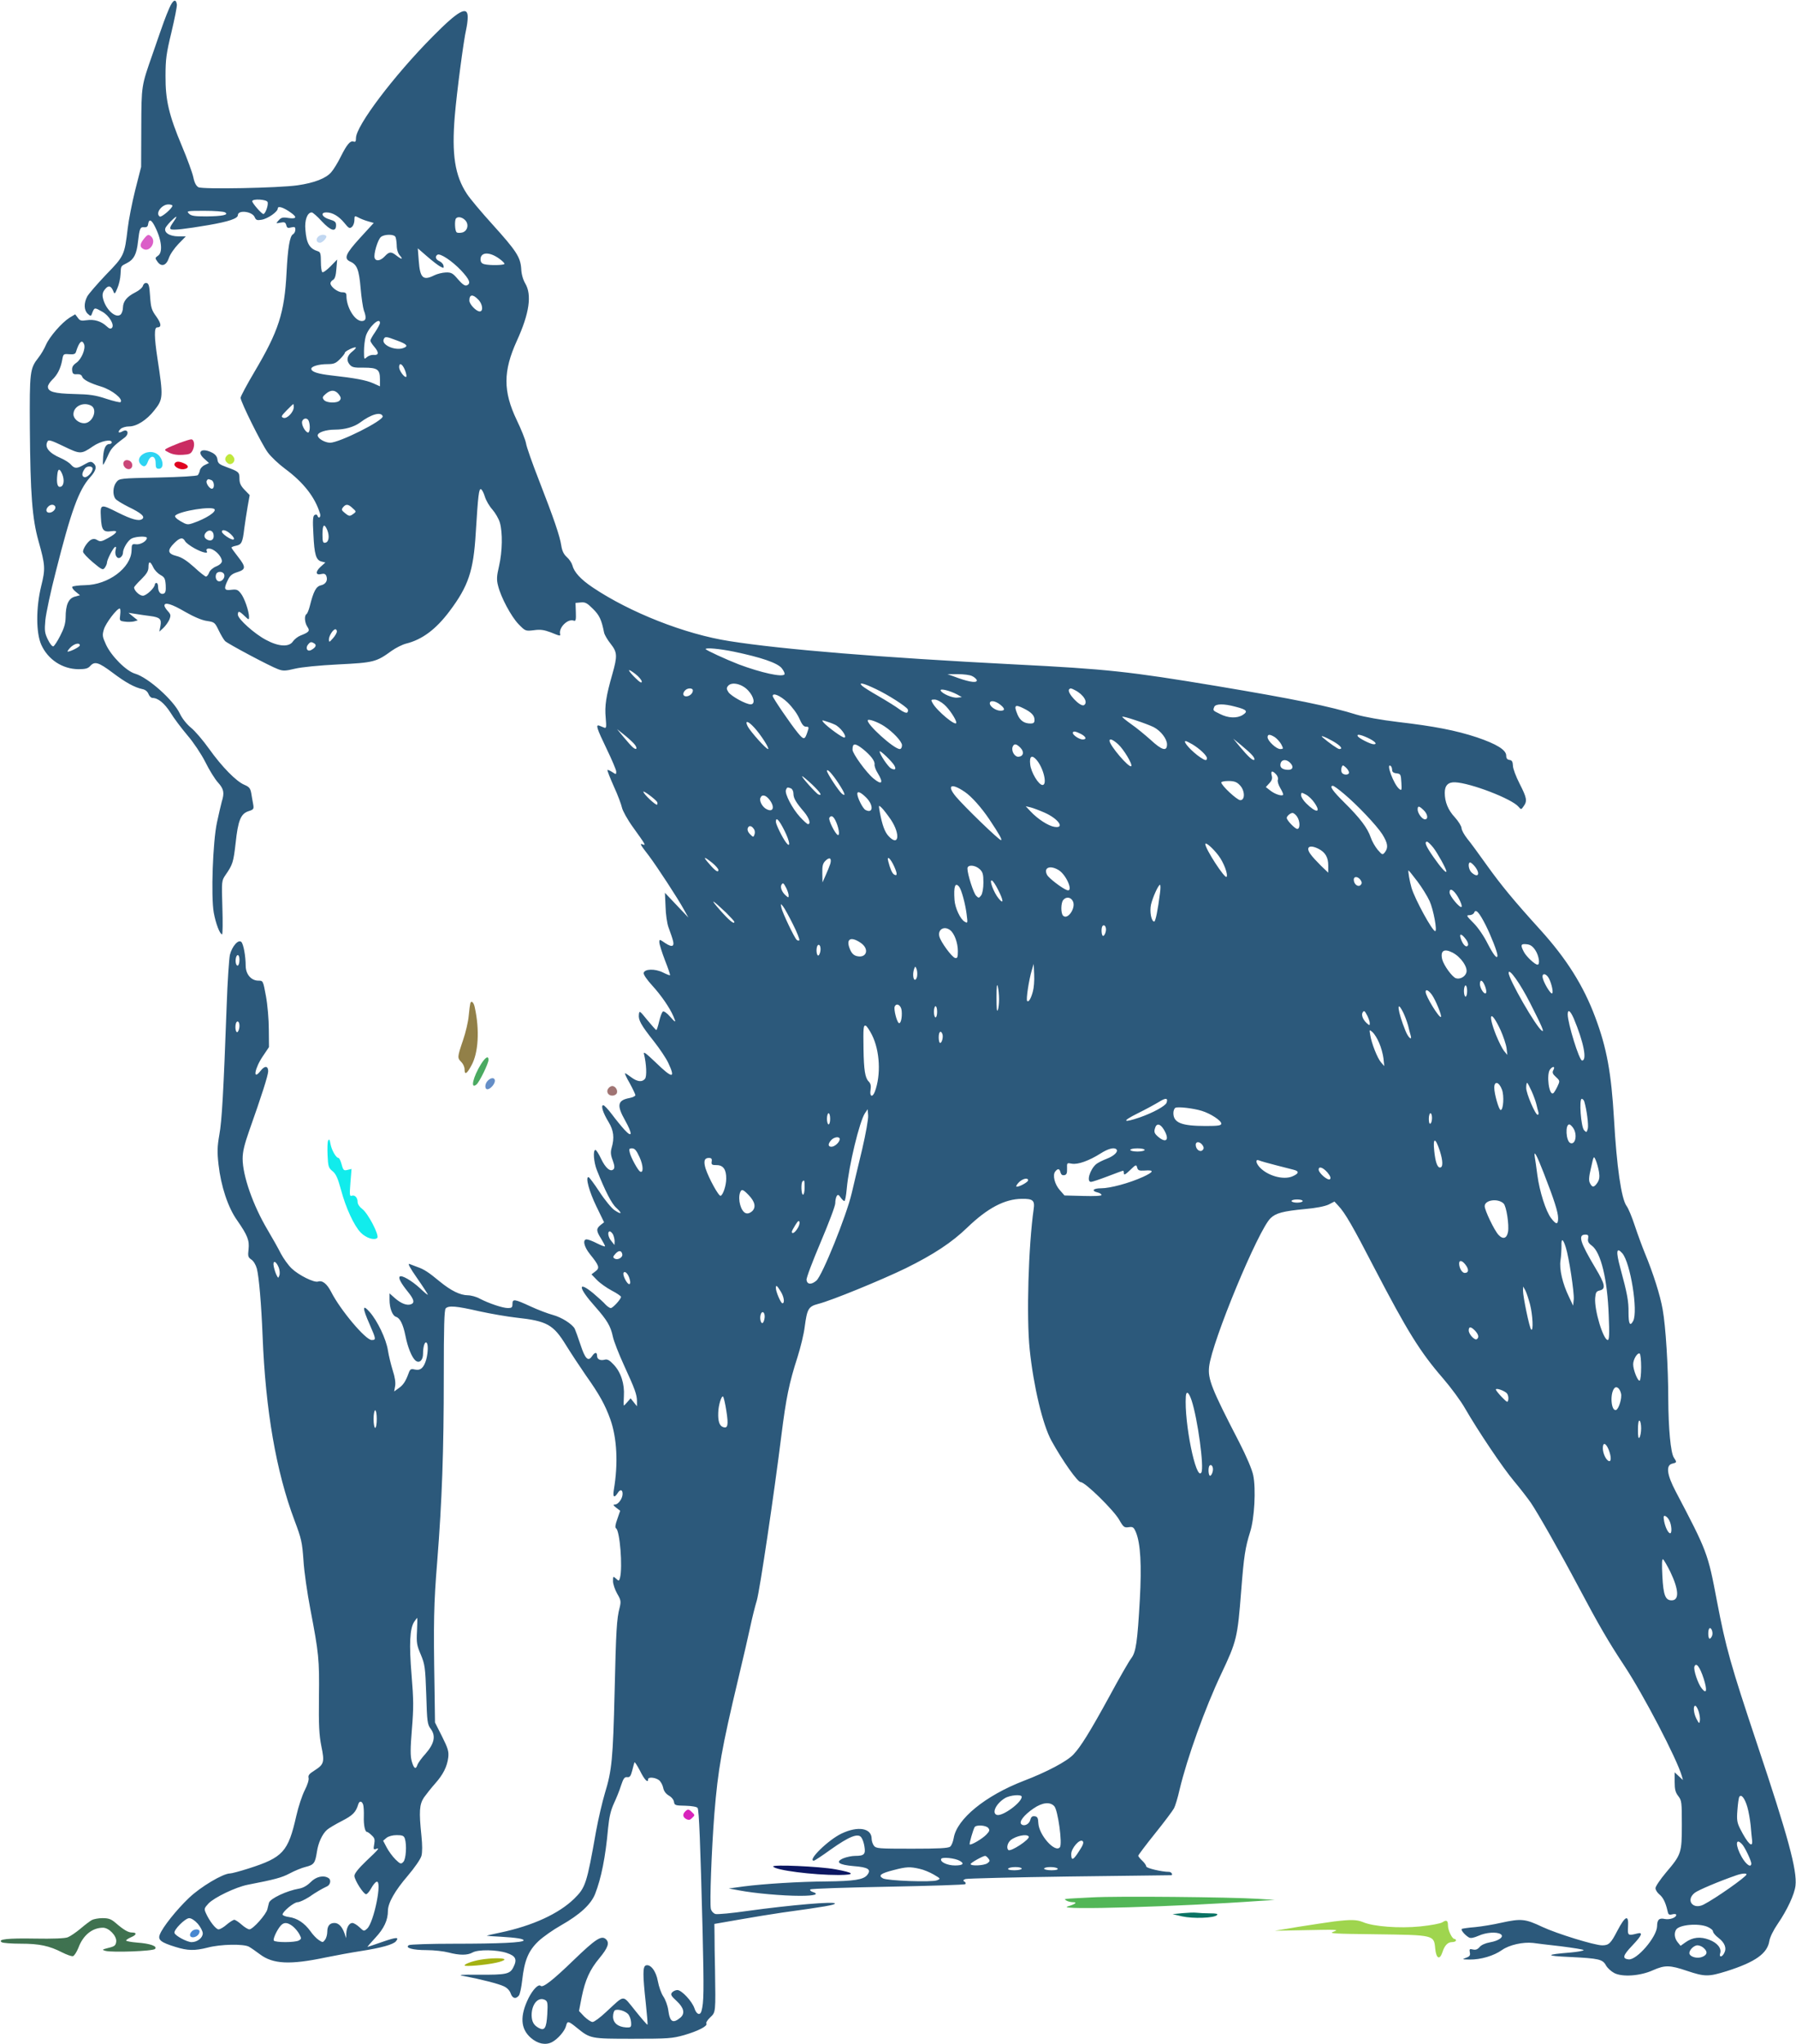 <?xml version="1.0" standalone="no"?>
<svg xmlns:xlink="http://www.w3.org/1999/xlink" id="svg" version="1.0" xmlns="http://www.w3.org/2000/svg" width="1125pt" height="1280pt" viewBox="0 0 1125 1280" preserveAspectRatio="xMidYMid meet">
<g transform="translate(0,1280) scale(0.1,-0.1)" fill="#000000" stroke="none">
<path d="M1060 12748 c-24 -56 -32 -77 -103 -283 -72 -206 -71 -197 -72 -465&#10;l-1 -245 -37 -145 c-20 -80 -41 -188 -47 -240 -20 -168 -22 -173 -136 -290&#10;-55 -58 -109 -120 -118 -137 -22 -43 -20 -86 4 -108 19 -17 20 -17 29 9 13 31&#10;13 32 62 4 43 -24 78 -83 60 -101 -8 -8 -17 -5 -33 10 -34 32 -78 45 -125 38&#10;-35 -5 -43 -3 -56 16 l-16 21 -35 -21 c-49 -31 -125 -118 -148 -170 -10 -24&#10;-31 -60 -47 -80 -54 -69 -56 -87 -54 -441 3 -415 15 -568 54 -707 43 -153 44&#10;-174 17 -283 -33 -135 -33 -293 1 -368 42 -92 132 -151 232 -152 43 0 60 4 74&#10;20 28 31 52 24 139 -41 82 -62 138 -93 189 -104 17 -3 31 -15 37 -30 5 -14 17&#10;-25 25 -25 35 0 75 -33 113 -92 21 -35 69 -98 106 -142 38 -44 86 -116 112&#10;-167 24 -49 60 -107 79 -128 37 -41 42 -64 24 -121 -5 -19 -19 -78 -30 -130&#10;-26 -121 -38 -462 -20 -564 12 -67 38 -136 52 -136 4 0 5 75 2 168 -5 167 -5&#10;167 20 204 45 65 49 79 63 199 15 142 32 184 81 200 32 10 34 14 29 43 -3 17&#10;-9 48 -12 69 -6 32 -13 40 -43 53 -51 21 -141 113 -221 225 -37 52 -88 112&#10;-113 132 -27 22 -56 58 -71 90 -40 84 -198 225 -280 249 -55 16 -149 110 -182&#10;182 -23 50 -24 59 -13 96 12 39 81 130 99 130 4 0 6 -17 3 -39 -5 -37 -4 -39&#10;28 -43 18 -3 44 -2 58 1 l24 7 -29 23 -29 24 45 -7 c25 -4 65 -10 90 -13 62&#10;-8 73 -19 65 -62 l-7 -36 25 23 c14 13 31 37 38 53 10 26 9 32 -10 53 -11 12&#10;-21 28 -21 34 0 24 45 11 130 -39 56 -32 106 -53 137 -57 46 -7 49 -9 73 -59&#10;14 -29 32 -59 40 -67 19 -18 284 -159 332 -176 31 -12 47 -11 105 3 41 10 153&#10;21 272 27 222 11 238 15 334 85 27 19 67 39 90 45 101 25 187 89 272 202 119&#10;158 151 253 165 491 15 241 20 279 33 274 6 -2 17 -23 24 -46 7 -24 28 -60 47&#10;-81 19 -22 40 -58 47 -82 18 -62 16 -181 -5 -272 -15 -64 -16 -86 -6 -124 18&#10;-73 82 -192 128 -240 43 -44 44 -44 96 -38 41 6 64 2 105 -13 61 -25 63 -25&#10;59 -8 -7 40 50 95 86 81 12 -5 15 4 13 53 l-2 58 33 3 c28 3 40 -4 76 -40 41&#10;-40 54 -69 70 -149 3 -14 21 -45 41 -70 42 -53 43 -76 11 -189 -40 -139 -49&#10;-200 -42 -274 5 -59 4 -67 -9 -62 -8 3 -22 9 -30 12 -26 10 -17 -16 45 -145&#10;33 -68 60 -132 60 -142 0 -19 -1 -19 -25 -3 -14 9 -28 15 -30 13 -2 -3 16 -49&#10;40 -103 25 -54 47 -114 51 -133 4 -19 34 -74 68 -121 82 -114 83 -117 62 -109&#10;-21 8 -17 1 40 -73 50 -67 180 -265 218 -335 l28 -50 -74 78 -73 77 4 -87 c1&#10;-49 10 -106 18 -128 33 -90 36 -106 27 -115 -6 -6 -23 -1 -47 15 -36 25 -37&#10;25 -37 5 0 -11 16 -62 35 -112 20 -50 34 -92 32 -94 -2 -2 -22 6 -44 17 -50&#10;25 -116 23 -121 -3 -2 -10 21 -43 53 -78 55 -60 110 -139 133 -193 19 -43 15&#10;-43 -21 -2 -19 22 -38 35 -44 32 -7 -4 -17 -32 -24 -62 -7 -30 -15 -55 -18&#10;-54 -3 0 -28 28 -56 62 -48 59 -50 61 -53 35 -4 -35 13 -66 94 -168 37 -47 77&#10;-107 90 -135 47 -100 27 -100 -79 3 -62 59 -78 71 -73 52 15 -60 19 -140 6&#10;-155 -18 -22 -49 -18 -86 10 -18 14 -35 25 -39 25 -3 0 10 -29 30 -63 19 -35&#10;35 -69 35 -74 0 -6 -17 -14 -37 -18 -75 -14 -81 -45 -28 -139 48 -86 47 -114&#10;-3 -60 -20 22 -56 66 -79 97 -24 32 -48 57 -54 57 -17 0 -2 -48 33 -105 32&#10;-53 38 -99 19 -163 -7 -25 -6 -44 7 -77 12 -33 13 -48 5 -56 -19 -19 -50 7&#10;-78 66 -14 30 -30 55 -35 55 -17 0 -11 -77 9 -127 52 -131 93 -211 122 -236&#10;39 -36 33 -44 -12 -14 -18 12 -61 64 -94 115 -33 50 -64 92 -69 92 -20 0 5&#10;-92 50 -184 l48 -99 -22 -17 c-28 -23 -28 -36 3 -85 13 -22 25 -43 25 -48 0&#10;-4 -22 4 -50 18 -27 14 -56 25 -65 25 -27 0 -17 -46 20 -92 59 -73 63 -87 35&#10;-108 l-25 -19 34 -35 c18 -19 60 -49 92 -66 33 -17 59 -35 59 -40 0 -14 -51&#10;-70 -64 -70 -7 0 -21 10 -32 21 -10 12 -45 44 -77 71 -102 84 -95 35 11 -83&#10;75 -85 97 -122 111 -188 6 -29 38 -110 70 -180 68 -148 81 -183 81 -225 l0&#10;-31 -20 25 -20 25 -19 -22 c-11 -13 -21 -23 -23 -23 -2 0 -2 27 0 59 5 75 -18&#10;149 -64 197 -25 27 -39 35 -55 31 -29 -8 -49 2 -49 24 0 25 -14 24 -32 -3 -24&#10;-35 -43 -16 -72 73 -15 46 -32 91 -36 100 -17 30 -82 71 -137 86 -30 8 -94 32&#10;-141 54 -100 46 -112 48 -112 14 0 -21 -5 -25 -28 -25 -33 0 -119 29 -177 59&#10;-21 12 -55 21 -75 21 -48 1 -104 28 -175 86 -70 58 -99 77 -140 91 -16 6 -39&#10;15 -50 19 -13 5 3 -25 48 -89 37 -53 67 -100 67 -103 0 -4 -22 14 -49 40 -52&#10;48 -116 85 -127 73 -10 -9 9 -43 51 -95 38 -47 44 -69 20 -78 -25 -10 -62 4&#10;-100 37 l-35 31 0 -39 c0 -54 18 -101 41 -108 25 -8 44 -46 59 -120 14 -71 40&#10;-135 63 -154 24 -19 47 2 47 43 0 43 10 77 21 70 12 -7 11 -60 -1 -106 -15&#10;-52 -36 -71 -71 -63 -25 6 -30 3 -39 -22 -19 -52 -34 -75 -63 -95 l-28 -20 6&#10;33 c4 22 -1 56 -15 99 -11 36 -25 92 -30 125 -11 71 -65 184 -114 240 -47 53&#10;-47 28 -1 -76 41 -94 42 -99 13 -99 -38 0 -197 189 -254 302 -26 50 -54 73&#10;-82 64 -25 -8 -121 40 -165 82 -21 20 -51 62 -67 92 -15 30 -53 98 -84 150&#10;-91 153 -156 339 -156 445 0 45 11 89 41 175 79 223 118 345 119 373 0 34 -22&#10;36 -48 2 -51 -65 -37 17 16 94 l37 55 -1 110 c0 61 -8 155 -18 209 -18 97 -18&#10;97 -47 97 -45 0 -79 39 -80 92 0 63 -14 137 -27 150 -19 19 -59 -28 -72 -81&#10;-5 -25 -15 -167 -20 -316 -20 -547 -30 -722 -46 -810 -13 -75 -14 -107 -5&#10;-187 15 -134 59 -268 116 -348 66 -95 78 -126 72 -182 -5 -43 -3 -50 17 -64&#10;14 -9 28 -32 35 -57 14 -56 28 -225 36 -422 18 -464 85 -850 200 -1155 43&#10;-114 48 -136 56 -250 4 -69 24 -206 43 -305 53 -277 57 -314 54 -550 -2 -178&#10;1 -237 15 -308 21 -101 17 -114 -44 -153 -32 -20 -40 -30 -36 -46 3 -12 -7&#10;-44 -24 -77 -16 -31 -40 -103 -53 -161 -51 -225 -83 -260 -299 -329 -53 -17&#10;-106 -31 -116 -31 -44 0 -185 -84 -257 -153 -77 -73 -166 -184 -183 -230 -13&#10;-33 7 -49 98 -77 77 -24 120 -25 203 -4 80 21 224 24 258 5 14 -8 44 -29 68&#10;-47 82 -62 189 -67 412 -20 63 13 162 31 220 40 129 20 203 41 220 61 23 28 3&#10;27 -86 -4 -49 -17 -90 -31 -92 -31 -2 0 20 26 50 58 54 58 78 110 78 168 0 49&#10;44 126 124 219 44 52 80 104 86 125 6 22 6 68 0 125 -16 154 -13 197 16 241&#10;15 21 46 60 69 86 51 57 76 107 83 165 4 37 -2 57 -39 131 l-44 87 -3 215 c-7&#10;412 -5 527 17 795 30 382 41 688 41 1161 0 305 3 413 12 422 19 19 66 15 210&#10;-18 73 -16 178 -34 233 -40 192 -21 231 -43 311 -173 31 -50 87 -135 123 -187&#10;86 -121 122 -187 154 -276 42 -118 50 -277 22 -443 -7 -44 2 -53 23 -21 16 27&#10;32 25 32 -3 0 -30 -27 -67 -48 -67 -13 0 -11 -5 8 -20 l25 -19 -18 -52 c-13&#10;-35 -15 -54 -8 -58 24 -15 42 -242 25 -309 -6 -22 -8 -22 -25 -6 -18 16 -19&#10;16 -19 -16 0 -18 12 -53 26 -78 23 -39 25 -48 16 -86 -19 -72 -23 -140 -32&#10;-530 -10 -417 -17 -491 -61 -634 -16 -54 -41 -160 -55 -237 -59 -333 -66 -353&#10;-138 -424 -96 -93 -258 -168 -461 -211 -49 -10 -88 -19 -85 -20 3 -1 41 -4 85&#10;-6 100 -6 145 -13 145 -23 0 -14 -152 -21 -435 -21 -148 0 -276 -4 -284 -9&#10;-26 -17 25 -31 111 -31 46 0 108 -7 138 -15 69 -18 118 -18 150 0 35 20 153&#10;18 215 -3 57 -19 66 -41 40 -91 -21 -41 -45 -46 -215 -45 -117 1 -135 -1 -95&#10;-8 106 -20 219 -49 250 -64 21 -9 38 -27 44 -45 11 -32 32 -37 51 -14 7 8 16&#10;51 21 95 14 126 39 186 102 246 30 28 93 72 141 99 118 67 188 131 214 197 38&#10;97 65 230 81 410 7 72 17 113 36 155 15 32 36 83 45 113 15 45 22 55 39 53 16&#10;-2 22 6 31 40 6 23 12 47 14 52 2 6 17 -18 35 -52 28 -57 51 -80 51 -53 0 15&#10;43 12 67 -5 11 -8 23 -29 27 -47 4 -22 16 -38 35 -50 17 -9 31 -26 33 -40 3&#10;-21 8 -23 72 -24 41 -1 72 -7 76 -14 9 -15 17 -218 31 -764 9 -389 8 -453 -7&#10;-508 -9 -30 -32 -20 -44 18 -15 44 -80 114 -107 114 -11 0 -26 -7 -33 -15 -11&#10;-13 -6 -22 29 -54 45 -42 53 -77 24 -103 -48 -40 -67 -29 -77 47 -4 28 -18 66&#10;-31 85 -13 19 -28 62 -34 95 -11 64 -47 110 -76 99 -19 -8 -19 -59 0 -233 8&#10;-74 13 -136 11 -138 -2 -2 -36 37 -76 87 -84 103 -62 104 -183 -7 -37 -35 -75&#10;-63 -85 -63 -10 0 -33 16 -52 34 l-33 35 17 88 c22 106 50 170 111 243 53 64&#10;64 95 42 117 -28 28 -64 5 -205 -131 -128 -124 -191 -173 -205 -160 -13 14&#10;-48 -21 -76 -76 -55 -112 -51 -192 14 -249 44 -38 92 -48 133 -27 36 19 80 69&#10;88 102 8 32 14 31 66 -11 86 -70 87 -70 353 -70 221 0 246 2 321 23 89 26 148&#10;57 139 72 -4 6 7 23 24 39 35 33 34 29 30 301 -2 74 -3 169 -3 210 l-1 74 155&#10;27 c85 15 207 35 270 44 270 37 330 48 330 57 0 14 -274 -9 -550 -47 -96 -14&#10;-185 -22 -198 -19 -13 4 -25 17 -29 32 -8 35 4 368 22 597 23 279 45 405 151&#10;850 30 126 64 272 75 325 11 52 29 124 40 160 19 67 107 659 154 1035 29 231&#10;48 325 101 489 19 60 40 146 45 190 15 111 23 126 84 142 81 20 398 150 550&#10;224 174 86 288 161 385 255 126 121 233 178 341 179 69 1 82 -10 74 -64 -33&#10;-233 -46 -676 -25 -879 24 -230 81 -470 136 -571 69 -125 164 -260 184 -260&#10;28 0 207 -176 241 -236 26 -46 32 -50 59 -46 27 4 32 0 46 -33 28 -69 36 -204&#10;24 -419 -15 -266 -24 -330 -54 -369 -14 -18 -75 -124 -136 -237 -122 -223&#10;-181 -318 -226 -365 -40 -43 -167 -110 -311 -165 -241 -93 -420 -239 -439&#10;-359 -4 -22 -13 -46 -22 -53 -11 -10 -73 -13 -239 -13 -211 0 -225 1 -239 19&#10;-8 11 -14 30 -14 43 0 67 -85 82 -188 33 -83 -39 -217 -170 -174 -170 5 0 52&#10;31 106 70 114 81 171 104 191 76 8 -10 17 -36 20 -58 8 -48 -2 -58 -58 -58&#10;-21 0 -54 -7 -74 -15 -53 -23 -30 -41 64 -49 92 -7 113 -21 85 -56 -24 -29&#10;-82 -38 -257 -40 -164 -1 -392 -15 -515 -31 l-95 -13 65 -12 c100 -19 273 -34&#10;382 -34 92 0 124 10 77 25 -12 4 -17 11 -13 15 5 5 224 12 486 17 262 5 481&#10;12 485 16 4 5 2 12 -6 16 -10 6 -8 10 6 16 10 4 304 11 653 16 349 4 636 8&#10;638 8 10 4 -1 21 -15 21 -45 0 -143 23 -143 34 0 7 -11 23 -25 36 -14 13 -25&#10;27 -25 31 0 4 47 67 105 139 58 72 111 143 119 158 8 15 24 68 35 117 47 198&#10;160 512 261 725 97 205 102 226 125 522 17 216 25 268 56 367 27 84 37 270 19&#10;355 -7 35 -42 117 -87 205 -174 336 -198 397 -189 475 18 157 308 856 385 929&#10;33 32 78 44 215 57 69 6 124 17 148 28 l37 19 24 -26 c42 -44 90 -127 227&#10;-392 206 -395 285 -523 429 -689 50 -58 112 -142 138 -188 82 -142 237 -373&#10;308 -457 37 -44 84 -105 105 -135 46 -69 178 -300 300 -530 122 -230 185 -339&#10;285 -490 119 -180 329 -582 360 -690 l7 -25 -26 24 -26 24 0 -60 c0 -47 5 -66&#10;23 -89 21 -27 22 -38 22 -179 0 -177 -3 -186 -99 -299 -36 -43 -66 -87 -66&#10;-98 0 -11 11 -28 24 -39 23 -18 39 -50 51 -102 5 -25 9 -28 30 -23 14 4 25 2&#10;25 -3 0 -18 -41 -32 -72 -26 -34 8 -48 -4 -48 -45 -1 -67 -127 -214 -179 -208&#10;-41 5 -35 25 23 86 62 65 70 86 31 76 -58 -15 -60 -13 -57 44 5 77 -17 68 -67&#10;-27 -41 -79 -53 -91 -95 -91 -48 0 -284 73 -374 115 -108 51 -132 54 -260 26&#10;-48 -11 -121 -23 -162 -27 -41 -3 -79 -9 -83 -11 -9 -6 20 -40 45 -54 11 -6&#10;30 -2 60 11 46 21 113 26 138 10 24 -15 -9 -41 -66 -51 -29 -5 -56 -17 -66&#10;-30 -13 -15 -25 -19 -42 -15 -20 5 -23 3 -19 -18 4 -19 -1 -26 -24 -34 -26&#10;-10 -24 -10 22 -11 70 -1 152 23 204 60 46 32 131 51 194 44 18 -3 96 -12 175&#10;-21 78 -10 142 -20 142 -24 0 -4 -37 -11 -82 -15 -161 -13 -161 -21 -3 -28&#10;181 -9 204 -14 225 -53 9 -16 32 -37 51 -47 50 -27 164 -19 243 17 75 33 105&#10;33 214 -4 111 -37 134 -37 247 -2 180 57 256 111 268 189 4 24 26 69 53 108&#10;59 86 105 185 111 239 11 95 -46 306 -242 891 -165 495 -194 597 -250 890 -57&#10;302 -61 311 -259 688 -55 105 -62 163 -21 173 29 7 30 8 10 38 -20 30 -34 183&#10;-35 366 0 199 -16 457 -35 561 -15 88 -60 229 -112 354 -16 39 -44 115 -62&#10;169 -18 55 -41 111 -52 125 -33 45 -62 246 -79 546 -17 288 -45 443 -117 635&#10;-74 199 -181 368 -345 549 -167 184 -245 279 -336 406 -47 66 -101 140 -121&#10;164 -19 24 -36 54 -36 67 -1 12 -20 43 -42 67 -42 45 -63 96 -63 153 0 46 21&#10;68 65 66 96 -4 355 -103 397 -153 16 -19 17 -19 32 3 24 33 20 53 -25 141 -23&#10;45 -42 95 -42 113 -1 25 -6 34 -21 36 -15 2 -21 10 -21 27 0 36 -61 73 -185&#10;115 -131 43 -264 69 -495 96 -102 12 -211 32 -255 45 -170 53 -396 99 -880&#10;180 -548 91 -685 106 -1260 135 -839 43 -1462 94 -1790 146 -278 43 -623 179&#10;-857 336 -76 51 -117 96 -128 140 -4 14 -19 37 -35 51 -19 17 -29 39 -34 71&#10;-9 60 -46 168 -139 407 -42 107 -79 212 -82 234 -4 22 -30 87 -58 145 -86 180&#10;-86 306 1 497 78 171 95 287 52 359 -14 24 -24 59 -25 92 -5 72 -30 111 -180&#10;277 -70 77 -142 163 -160 191 -76 115 -96 248 -76 489 13 154 56 477 71 540 5&#10;22 10 57 10 78 0 74 -58 42 -220 -122 -243 -245 -480 -559 -480 -635 0 -21 -4&#10;-27 -15 -22 -20 7 -41 -16 -80 -94 -18 -37 -45 -81 -60 -98 -32 -38 -106 -67&#10;-211 -82 -118 -17 -595 -26 -621 -12 -14 8 -25 28 -32 63 -6 28 -38 116 -71&#10;194 -82 195 -104 289 -103 440 0 104 5 141 37 273 20 85 36 163 34 175 -6 38&#10;-25 28 -48 -25z m616 -1213 c7 -17 -14 -75 -26 -75 -11 0 -70 68 -70 80 0 17&#10;90 12 96 -5z m-596 -23 c0 -16 -68 -74 -79 -68 -30 19 11 76 54 76 14 0 25 -4&#10;25 -8z m741 -43 c42 -29 37 -41 -14 -34 -35 6 -46 3 -61 -14 -19 -21 -19 -21&#10;11 -15 25 5 31 2 36 -15 4 -18 10 -21 31 -15 22 5 26 3 26 -14 0 -12 -7 -25&#10;-15 -29 -20 -12 -32 -83 -40 -238 -13 -255 -50 -368 -201 -623 -48 -81 -87&#10;-154 -87 -163 2 -29 131 -288 169 -340 20 -28 69 -74 108 -103 118 -87 190&#10;-180 221 -283 6 -23 -10 -33 -17 -11 -3 7 -9 8 -18 3 -10 -6 -12 -33 -7 -119&#10;6 -128 16 -163 51 -172 l24 -6 -30 -27 c-34 -31 -31 -55 6 -45 16 4 25 0 30&#10;-12 11 -28 -3 -52 -34 -59 -30 -7 -46 -36 -70 -132 -6 -23 -15 -45 -20 -48&#10;-15 -9 -12 -53 5 -79 18 -26 12 -34 -42 -55 -18 -7 -39 -24 -48 -37 -24 -37&#10;-90 -33 -168 9 -73 38 -177 132 -177 158 0 26 9 24 42 -8 26 -25 28 -25 28 -7&#10;0 36 -29 121 -52 149 -18 23 -26 26 -60 22 -44 -6 -48 6 -20 63 13 27 27 38&#10;60 48 53 17 53 32 2 97 -22 28 -40 53 -40 56 0 4 13 9 29 12 34 7 41 21 51&#10;107 5 36 14 98 21 137 l13 73 -32 33 c-24 25 -32 42 -32 69 0 42 -4 45 -80 73&#10;-47 17 -55 24 -58 48 -2 18 -13 32 -32 42 -65 34 -101 8 -52 -36 l31 -28 -27&#10;-13 c-15 -7 -28 -22 -30 -33 -2 -11 -8 -24 -13 -30 -6 -6 -110 -12 -250 -15&#10;-238 -5 -241 -5 -260 -29 -22 -27 -25 -79 -6 -104 6 -9 44 -32 82 -51 81 -39&#10;107 -62 84 -77 -21 -13 -65 -1 -151 42 -109 55 -111 54 -106 -32 4 -79 15 -92&#10;66 -85 46 7 37 -11 -21 -43 -40 -22 -49 -24 -67 -13 -14 9 -26 9 -39 3 -22&#10;-12 -51 -55 -51 -75 0 -9 28 -38 62 -67 57 -48 63 -50 75 -33 7 10 13 24 13&#10;31 0 18 37 90 50 98 7 4 9 -2 4 -19 -8 -33 12 -62 32 -45 8 6 14 18 14 26 0&#10;29 31 80 56 92 29 13 94 15 94 3 0 -20 -40 -43 -67 -40 -27 3 -28 1 -29 -40&#10;-4 -108 -146 -214 -291 -216 -39 -1 -75 -5 -80 -10 -4 -4 5 -18 20 -30 l28&#10;-23 -33 -9 c-39 -11 -57 -51 -57 -131 -1 -38 -10 -68 -34 -114 -17 -34 -37&#10;-64 -43 -66 -7 -2 -22 17 -34 42 -20 41 -22 56 -16 122 4 41 33 179 66 306 95&#10;376 143 509 214 588 39 43 45 69 20 90 -14 11 -22 10 -55 -9 -47 -27 -61 -28&#10;-85 -1 -10 12 -39 30 -64 41 -75 32 -104 70 -81 106 6 10 29 2 101 -33 104&#10;-50 108 -50 183 1 48 33 117 47 117 24 0 -5 -6 -10 -14 -10 -23 0 -36 -26 -40&#10;-79 -2 -28 -2 -51 0 -51 2 0 15 24 28 53 21 49 34 63 105 116 32 23 23 58 -10&#10;41 -27 -15 -35 -7 -14 14 9 9 33 16 54 16 47 0 110 40 157 100 57 71 57 85 20&#10;327 -20 132 -21 193 -2 193 29 0 27 23 -5 68 -30 41 -34 56 -39 127 -4 64 -8&#10;80 -22 83 -9 2 -19 -5 -23 -18 -3 -11 -25 -30 -48 -41 -53 -27 -76 -56 -77&#10;-95 0 -17 -7 -37 -15 -44 -32 -26 -97 36 -111 107 -4 20 0 36 14 52 21 27 38&#10;22 52 -13 7 -19 10 -18 25 19 10 22 19 62 20 88 3 55 0 49 42 71 41 21 59 55&#10;67 131 10 86 14 95 39 92 16 -1 23 4 25 21 5 31 19 28 39 -10 45 -85 55 -167&#10;23 -189 -19 -13 -20 -15 -4 -37 25 -36 56 -25 72 23 7 22 34 61 60 88 l46 47&#10;-46 0 c-58 0 -96 26 -80 56 6 10 25 33 43 49 32 30 32 23 -3 -27 -12 -17 -15&#10;-29 -8 -33 13 -8 91 1 238 26 126 22 182 41 182 62 0 34 89 24 105 -12 8 -19&#10;15 -22 43 -17 39 6 102 50 102 71 0 18 37 6 81 -26z m-411 1 c25 -15 -16 -24&#10;-117 -25 -75 0 -96 3 -110 18 -16 16 -12 17 97 17 63 0 122 -4 130 -10z m606&#10;-56 c56 -60 89 -69 89 -24 0 20 -7 26 -40 36 -47 13 -62 44 -20 44 38 0 78&#10;-24 113 -67 26 -32 32 -36 46 -24 9 7 16 27 16 43 0 27 2 28 23 17 12 -7 39&#10;-18 60 -24 l38 -11 -86 -94 c-91 -100 -103 -129 -61 -148 43 -19 55 -51 65&#10;-168 5 -60 15 -122 20 -137 18 -47 14 -67 -13 -67 -44 0 -96 86 -96 158 0 17&#10;-6 22 -27 22 -28 0 -73 35 -73 56 0 7 7 17 17 22 11 7 17 27 20 68 l5 59 -42&#10;-43 c-23 -23 -46 -40 -51 -36 -5 3 -9 32 -9 65 0 48 -3 61 -17 65 -54 17 -73&#10;48 -80 135 -6 60 12 109 40 109 6 0 35 -25 63 -56z m899 6 c24 -26 13 -68 -20&#10;-76 -13 -3 -29 -3 -34 1 -12 7 -15 78 -4 88 12 13 40 7 58 -13z m-439 -102 c5&#10;-7 8 -31 9 -54 0 -27 8 -50 19 -63 24 -27 12 -27 -21 -1 -33 26 -45 25 -73 -5&#10;-26 -28 -55 -33 -63 -11 -9 22 20 119 40 133 22 17 80 17 89 1z m282 -187 c21&#10;-11 23 -11 20 6 -2 10 -13 22 -26 28 -23 10 -29 29 -12 40 17 11 92 -39 148&#10;-98 54 -58 64 -83 35 -94 -11 -4 -27 7 -54 38 -33 39 -42 44 -77 43 -22 -1&#10;-54 -9 -72 -18 -70 -35 -89 -17 -97 91 l-6 78 59 -51 c32 -28 70 -57 82 -63z&#10;m371 48 c17 -12 31 -26 31 -31 0 -9 -94 -11 -127 -2 -16 4 -23 14 -23 30 0 47&#10;57 49 119 3z m-134 -254 c28 -27 34 -75 10 -75 -22 0 -65 45 -65 68 0 39 21&#10;42 55 7z m-615 -147 c0 -7 -14 -33 -30 -57 -17 -24 -30 -48 -30 -54 0 -5 11&#10;-23 25 -39 30 -35 28 -54 -5 -50 -13 1 -31 -5 -42 -14 -17 -16 -18 -15 -18 37&#10;0 30 5 72 11 93 16 56 89 125 89 84z m104 -109 c66 -24 76 -36 43 -48 -50 -19&#10;-137 18 -124 53 8 21 15 20 81 -5z m-1957 -25 c10 -28 -16 -92 -48 -115 -23&#10;-16 -29 -28 -27 -48 2 -21 8 -26 30 -24 18 1 29 -4 33 -16 6 -18 47 -40 120&#10;-62 67 -21 139 -78 120 -97 -3 -3 -43 6 -89 21 -68 23 -106 28 -202 30 -124 3&#10;-164 14 -164 46 0 9 12 28 26 42 33 31 53 70 63 122 7 41 8 42 44 39 29 -2 39&#10;1 43 15 20 64 38 80 51 47z m1681 -44 c-34 -26 -40 -55 -19 -81 15 -19 28 -22&#10;89 -21 87 0 102 -11 102 -73 l0 -44 -42 19 c-45 20 -116 33 -260 49 -88 10&#10;-128 23 -128 42 0 15 47 29 100 29 41 0 53 5 79 31 17 17 31 35 31 40 0 10 62&#10;40 69 33 2 -2 -7 -13 -21 -24z m328 -116 c8 -20 12 -39 9 -43 -10 -9 -45 38&#10;-45 60 0 31 20 22 36 -17z m-411 -157 c11 -15 12 -24 3 -34 -15 -19 -83 -17&#10;-99 3 -11 14 -10 20 13 39 31 27 61 24 83 -8z m-1554 -67 c43 -24 9 -110 -44&#10;-110 -34 0 -67 28 -67 56 0 50 62 80 111 54z m1269 -9 c0 -31 -43 -76 -65 -67&#10;-16 6 -14 11 20 46 22 22 40 40 42 40 2 0 3 -9 3 -19z m557 -57 c9 -26 -273&#10;-167 -330 -166 -34 1 -77 27 -77 46 0 19 52 36 109 36 61 0 119 17 156 44 69&#10;52 132 70 142 40z m-463 -30 c11 -29 7 -76 -6 -72 -20 7 -42 53 -35 71 8 21&#10;33 22 41 1z m-1354 -298 c0 -24 -36 -60 -53 -53 -17 6 -14 28 6 55 13 16 47&#10;15 47 -2z m-190 -35 c15 -37 10 -75 -12 -79 -18 -4 -25 23 -19 76 4 40 15 41&#10;31 3z m934 -37 c19 -7 22 -54 3 -54 -16 0 -40 38 -32 50 7 12 9 12 29 4z&#10;m-979 -164 c9 -15 -14 -40 -36 -40 -21 0 -25 20 -7 38 15 15 35 15 43 2z&#10;m1864 -12 c23 -20 23 -22 5 -35 -23 -17 -27 -17 -55 6 -20 16 -21 21 -10 35&#10;18 22 33 20 60 -6z m-865 -7 c11 -16 -53 -58 -134 -86 -35 -12 -40 -11 -80 12&#10;-27 16 -38 29 -32 35 29 29 233 61 246 39z m706 -130 c15 -38 10 -75 -12 -79&#10;-15 -3 -18 5 -18 52 0 62 11 72 30 27z m-712 -30 c4 -29 -15 -43 -40 -30 -21&#10;11 -23 30 -6 47 19 19 43 10 46 -17z m110 2 c17 -17 22 -28 14 -31 -14 -4 -72&#10;35 -72 49 0 18 31 9 58 -18z m-289 -41 c5 -10 32 -30 59 -45 49 -27 89 -36 77&#10;-18 -9 16 13 22 37 10 30 -15 57 -49 58 -72 0 -11 -13 -24 -35 -33 -20 -8 -40&#10;-25 -45 -39 -5 -14 -14 -25 -20 -25 -5 0 -39 26 -74 59 -46 41 -78 62 -111 70&#10;-55 14 -59 35 -14 80 35 35 54 39 68 13z m-199 -164 c8 -18 29 -39 45 -48 26&#10;-14 30 -23 33 -63 2 -37 -1 -49 -13 -54 -20 -7 -35 12 -35 45 0 12 -4 22 -10&#10;22 -5 0 -10 -4 -10 -9 0 -21 -53 -71 -75 -71 -21 0 -55 32 -55 52 0 4 20 27&#10;45 51 34 34 45 52 45 76 0 40 11 39 30 -1z m444 -44 c7 -19 -10 -44 -31 -44&#10;-17 0 -27 24 -19 45 7 20 42 19 50 -1z m706 -358 c0 -8 -11 -28 -25 -43 -22&#10;-25 -24 -26 -25 -8 0 23 26 65 41 65 5 0 9 -6 9 -14z m-141 -75 c16 -10 8 -26&#10;-20 -41 -24 -13 -38 12 -19 35 14 17 20 18 39 6z m-1469 -12 c0 -9 -58 -39&#10;-76 -39 -4 0 3 11 16 25 24 25 60 34 60 14z m4096 -39 c172 -36 272 -70 300&#10;-103 13 -16 21 -33 18 -39 -12 -20 -147 10 -286 62 -80 31 -208 90 -208 96 0&#10;10 88 2 176 -16z m-576 -188 c0 -11 -13 -4 -40 23 -22 21 -40 43 -40 48 0 5&#10;18 -6 40 -23 22 -17 40 -39 40 -48z m2069 35 c14 -6 26 -18 29 -24 6 -20 -37&#10;-16 -114 11 l-69 25 65 0 c36 0 76 -5 89 -12z m-1402 -91 c37 -40 45 -86 15&#10;-86 -30 0 -122 51 -139 76 -13 20 -13 27 -2 40 23 27 88 12 126 -30z m801 9&#10;c74 -35 185 -106 198 -126 3 -6 2 -15 -3 -20 -5 -5 -25 2 -49 20 -21 16 -79&#10;52 -129 81 -49 28 -97 58 -105 66 -26 25 9 17 88 -21z m-1148 -8 c0 -19 -21&#10;-37 -42 -37 -21 0 -24 20 -6 38 16 16 48 15 48 -1z m1655 -25 l30 -17 -28 -3&#10;c-30 -4 -99 26 -105 45 -4 14 57 -1 103 -25z m738 27 c55 -28 84 -77 57 -94&#10;-23 -14 -111 80 -93 99 8 8 11 8 36 -5z m-1801 -76 c30 -29 60 -69 74 -100 17&#10;-39 28 -53 43 -53 18 0 19 -3 9 -32 -17 -52 -23 -52 -61 -6 -45 55 -157 219&#10;-157 230 0 23 47 3 92 -39z m983 -15 c30 -26 75 -93 75 -113 0 -27 -123 75&#10;-149 124 -11 19 -9 21 13 21 14 0 41 -14 61 -32z m349 1 c32 -25 33 -39 3 -39&#10;-28 0 -67 26 -67 46 0 21 33 17 64 -7z m1475 -14 c71 -18 80 -29 46 -51 -36&#10;-23 -92 -21 -144 6 -45 22 -44 21 -35 44 8 20 60 21 133 1z m-1326 -11 c48&#10;-24 67 -44 67 -71 0 -18 -5 -23 -26 -23 -38 0 -64 18 -80 55 -25 60 -17 67 39&#10;39z m814 -117 c44 -23 83 -73 83 -108 0 -46 -32 -37 -103 29 -35 31 -88 75&#10;-120 97 -31 22 -57 43 -57 47 0 8 153 -43 197 -65z m-1688 6 c55 -36 111 -96&#10;111 -119 0 -14 -6 -24 -14 -24 -37 0 -213 160 -200 181 5 9 64 -12 103 -38z&#10;m-312 11 c34 -13 81 -76 63 -82 -11 -4 -108 67 -132 95 -11 14 -10 15 12 8 14&#10;-4 40 -13 57 -21z m-502 -20 c40 -43 98 -134 86 -134 -13 0 -109 108 -127 141&#10;-21 41 1 37 41 -7z m-756 -98 c26 -27 22 -48 -4 -26 -9 7 -35 36 -58 64 l-42&#10;51 40 -32 c22 -17 51 -43 64 -57z m2801 59 c33 -17 39 -35 12 -35 -21 0 -62&#10;27 -62 41 0 13 17 11 50 -6z m1216 -21 c14 -10 32 -30 40 -45 14 -27 13 -29&#10;-7 -29 -24 0 -79 51 -79 74 0 20 14 20 46 0z m580 -3 c45 -21 65 -41 39 -41&#10;-19 0 -91 36 -100 50 -9 15 15 12 61 -9z m-218 -21 c49 -28 67 -50 41 -50 -9&#10;0 -66 40 -103 72 -22 18 12 6 62 -22z m-1345 -19 c35 -31 93 -128 83 -138 -13&#10;-14 -136 130 -136 159 0 16 20 8 53 -21z m841 -70 c11 -12 16 -24 13 -28 -9&#10;-8 -38 19 -91 82 l-41 50 50 -41 c28 -23 59 -51 69 -63z m-374 68 c46 -28 90&#10;-70 90 -86 0 -17 -10 -16 -40 4 -54 36 -115 103 -93 103 4 0 24 -10 43 -21z&#10;m-2066 -28 c50 -40 78 -77 74 -98 -1 -10 7 -34 20 -54 38 -62 26 -77 -27 -33&#10;-45 37 -131 156 -131 180 0 42 15 43 64 5z m987 8 c25 -25 21 -53 -9 -57 -25&#10;-4 -49 35 -39 62 9 22 23 20 48 -5z m-789 -112 c13 -24 5 -31 -21 -18 -19 11&#10;-71 88 -71 106 0 12 79 -64 92 -88z m890 36 c44 -50 70 -158 38 -158 -24 0&#10;-72 79 -77 129 -6 51 10 62 39 29z m1592 -22 c20 -22 14 -41 -14 -41 -31 0&#10;-50 11 -50 29 0 36 36 43 64 12z m366 -58 c0 -18 -39 -17 -46 2 -4 8 -3 22 0&#10;31 6 15 8 15 26 -1 11 -10 20 -24 20 -32z m270 17 c0 -13 8 -20 28 -22 25 -3&#10;27 -6 30 -57 3 -50 2 -53 -14 -40 -34 28 -84 163 -54 144 6 -3 10 -15 10 -25z&#10;m-3468 -84 c41 -63 49 -87 21 -65 -20 17 -93 128 -93 142 0 18 33 -18 72 -77z&#10;m2742 55 c9 -10 14 -25 10 -34 -3 -9 4 -32 16 -52 12 -20 20 -39 17 -42 -10&#10;-9 -52 5 -81 28 l-27 21 22 24 c16 17 20 30 15 48 -8 31 4 33 28 7z m-2908&#10;-62 c53 -51 68 -74 40 -63 -14 6 -111 114 -101 114 3 0 31 -23 61 -51z m2679&#10;-4 c33 -32 36 -95 4 -95 -20 0 -119 92 -119 111 0 5 20 9 45 9 35 0 52 -6 70&#10;-25z m-1722 -43 c42 -28 105 -99 154 -172 62 -93 83 -130 73 -130 -13 0 -228&#10;208 -282 272 -60 72 -30 88 55 30z m2374 -11 c85 -71 206 -199 242 -255 34&#10;-55 38 -83 16 -112 -15 -18 -16 -18 -45 15 -16 19 -36 54 -44 78 -20 59 -67&#10;121 -165 218 -74 73 -96 105 -72 105 6 0 36 -22 68 -49z m-3463 33 c9 -4 16&#10;-18 16 -33 0 -28 14 -53 67 -115 31 -37 44 -76 24 -76 -5 0 -27 20 -50 45 -48&#10;52 -97 146 -88 169 7 18 9 18 31 10z m-838 -85 c3 -6 3 -13 0 -17 -7 -7 -86&#10;67 -86 81 0 9 75 -47 86 -64z m1310 27 c47 -47 44 -103 -5 -77 -17 9 -51 77&#10;-51 101 0 19 22 10 56 -24z m2808 -33 c44 -64 10 -65 -53 -2 -17 17 -31 39&#10;-31 50 0 18 2 19 30 4 16 -8 41 -32 54 -52z m-3415 21 c35 -44 26 -81 -14 -62&#10;-28 12 -50 51 -42 72 9 24 33 19 56 -10z m762 -127 c60 -91 49 -171 -15 -102&#10;-24 25 -40 70 -55 150 -8 45 -8 46 11 28 10 -9 37 -44 59 -76z m962 45 c86&#10;-38 130 -100 62 -89 -39 6 -105 49 -150 97 l-30 32 30 -7 c17 -4 56 -19 88&#10;-33z m2374 16 c26 -24 31 -58 9 -58 -18 0 -46 38 -46 62 0 24 9 23 37 -4z&#10;m-793 -40 c20 -28 21 -78 2 -78 -14 0 -66 54 -66 69 0 11 23 31 36 31 7 0 20&#10;-10 28 -22z m-2891 -25 c20 -40 30 -96 15 -91 -16 6 -61 95 -53 108 11 17 24&#10;11 38 -17z m-319 -64 c34 -68 40 -114 9 -73 -23 31 -63 112 -63 129 0 33 20&#10;12 54 -56z m-191 9 c6 -8 7 -23 3 -33 -6 -18 -8 -18 -28 2 -13 13 -18 28 -14&#10;38 7 19 25 16 39 -7z m4255 -115 c27 -35 82 -134 82 -149 0 -15 -36 25 -81 90&#10;-47 67 -59 96 -40 96 5 0 23 -17 39 -37z m-1346 -49 c33 -43 62 -120 51 -134&#10;-11 -13 -133 175 -133 205 0 16 47 -25 82 -71z m628 41 c42 -22 60 -53 60&#10;-104 l0 -45 -46 44 c-25 25 -55 57 -65 72 -33 45 -6 62 51 33z m-3799 -87 c21&#10;-17 39 -38 39 -45 0 -19 -20 -6 -59 40 -40 45 -33 47 20 5z m740 -6 c-5 -15&#10;-18 -48 -29 -72 l-20 -45 -1 58 c-1 45 3 61 19 77 26 26 41 18 31 -18z m401&#10;-19 c20 -45 19 -61 -2 -48 -12 7 -25 38 -36 82 -11 41 15 18 38 -34z m3637 1&#10;c36 -46 20 -74 -21 -37 -19 17 -25 63 -9 63 5 0 19 -12 30 -26z m-3102 -16&#10;c19 -18 23 -32 23 -83 0 -38 -6 -69 -14 -81 -14 -18 -16 -18 -31 -3 -17 16&#10;-55 136 -55 171 0 26 48 23 77 -4z m493 -5 c50 -29 97 -142 53 -126 -30 11&#10;-113 74 -124 95 -24 45 17 63 71 31z m2248 -71 c28 -37 63 -93 77 -124 24 -53&#10;49 -188 35 -188 -18 0 -126 198 -148 270 -12 41 -24 110 -19 110 2 0 26 -30&#10;55 -68z m-354 6 c8 -13 7 -21 -1 -29 -16 -16 -43 5 -43 33 0 24 28 21 44 -4z&#10;m-2272 -59 c35 -68 36 -95 3 -54 -30 36 -61 119 -42 112 7 -2 24 -28 39 -58z&#10;m-1327 11 c8 -16 15 -37 15 -46 0 -16 -1 -16 -20 1 -22 20 -34 50 -25 65 9 15&#10;13 13 30 -20z m1083 8 c15 -19 39 -108 47 -173 7 -55 7 -57 -12 -46 -27 14&#10;-61 87 -64 136 -6 86 4 113 29 83z m1258 -40 c-13 -105 -28 -178 -36 -178 -18&#10;0 -30 62 -20 107 11 46 46 123 56 123 4 0 4 -24 0 -52z m1846 5 c24 -27 50&#10;-84 43 -91 -10 -10 -75 68 -75 90 0 23 12 23 32 1z m-2391 -57 c19 -41 -33&#10;-118 -62 -89 -15 15 -14 80 1 98 19 23 49 18 61 -9z m-2173 -70 c28 -28 52&#10;-54 52 -58 0 -18 -33 9 -91 75 -66 75 -51 68 39 -17z m419 -73 c26 -51 43 -96&#10;40 -100 -4 -4 -11 -2 -17 3 -16 16 -88 168 -95 199 -6 29 -6 29 10 10 9 -11&#10;37 -62 62 -112z m4340 -7 c33 -66 73 -168 73 -188 0 -28 -25 3 -61 73 -24 48&#10;-60 101 -89 130 -44 44 -47 49 -26 49 13 0 27 7 30 16 10 26 32 1 73 -80z&#10;m-2381 -40 c-3 -14 -11 -26 -16 -26 -11 0 -14 53 -3 63 13 13 26 -12 19 -37z&#10;m-974 10 c26 -20 48 -79 48 -131 0 -39 -3 -46 -17 -43 -20 4 -91 101 -99 135&#10;-11 44 31 68 68 39z m3231 -58 c11 -14 16 -31 12 -37 -10 -17 -31 3 -44 40&#10;-13 37 3 36 32 -3z m-3792 -21 c57 -38 38 -99 -25 -83 -19 5 -32 18 -42 43&#10;-27 64 4 83 67 40z m-251 -40 c0 -12 -4 -28 -9 -35 -11 -18 -21 19 -14 48 7&#10;25 23 16 23 -13z m4477 -6 c23 -34 31 -91 14 -91 -16 0 -71 51 -86 81 -22 42&#10;-19 51 17 47 24 -2 38 -12 55 -37z m-519 -15 c53 -27 98 -93 87 -126 -8 -26&#10;-40 -43 -65 -35 -23 7 -76 80 -86 118 -13 54 11 70 64 43z m-7598 -45 c0 -17&#10;-4 -32 -9 -36 -11 -6 -19 22 -13 48 7 28 22 20 22 -12z m4970 -198 c-12 -46&#10;-27 -70 -36 -60 -8 8 11 132 29 192 l12 40 3 -67 c2 -37 -2 -84 -8 -105z&#10;m-726 91 c-3 -13 -10 -21 -15 -18 -11 6 -12 45 -2 70 6 15 7 15 15 -5 4 -13 5&#10;-33 2 -47z m3841 -165 c74 -146 90 -183 74 -173 -36 22 -210 325 -209 363 1&#10;34 73 -68 135 -190z m118 154 c18 -36 29 -93 18 -93 -11 0 -49 63 -57 95 -9&#10;35 21 33 39 -2z m-405 -38 c13 -28 16 -55 6 -55 -13 0 -33 35 -34 58 0 30 14&#10;28 28 -3z m-3040 -90 c0 -27 -3 -59 -8 -70 -6 -13 -8 16 -8 80 0 66 3 90 8 70&#10;4 -16 8 -52 8 -80z m2932 50 c0 -19 -4 -35 -10 -35 -5 0 -10 16 -10 35 0 19 5&#10;35 10 35 6 0 10 -16 10 -35z m-221 -23 c23 -32 64 -132 57 -139 -10 -10 -96&#10;129 -96 157 0 19 18 10 39 -18z m-3321 -101 c4 -42 -6 -84 -18 -76 -13 8 -32&#10;84 -26 102 11 27 41 10 44 -26z m222 -6 c0 -19 -4 -35 -10 -35 -5 0 -10 16&#10;-10 35 0 19 5 35 10 35 6 0 10 -16 10 -35z m2919 -3 c10 -20 24 -57 31 -82 6&#10;-25 13 -53 16 -62 11 -37 -14 -16 -31 25 -50 122 -61 208 -16 119z m-224 -22&#10;c8 -16 15 -37 15 -46 0 -16 -1 -16 -20 1 -22 20 -34 50 -25 65 9 15 13 13 30&#10;-20z m1293 -17 c61 -145 85 -263 52 -263 -18 0 -89 231 -90 288 0 36 16 25 38&#10;-25z m-458 -74 c17 -38 34 -89 37 -112 l5 -42 -21 25 c-11 14 -34 60 -51 102&#10;-54 138 -31 159 30 27z m-7900 28 c0 -12 -4 -28 -9 -35 -11 -18 -21 19 -14 48&#10;7 25 23 16 23 -13z m3962 -57 c50 -100 57 -251 18 -355 -15 -39 -34 -31 -27&#10;11 4 26 1 40 -12 53 -22 22 -30 72 -32 201 -2 137 -1 152 14 148 6 -2 24 -28&#10;39 -58z m3177 -50 c12 -27 24 -71 27 -97 l5 -48 -20 23 c-23 26 -60 120 -68&#10;172 -6 35 -6 35 15 17 11 -10 30 -40 41 -67z m-2736 56 c7 -18 -3 -56 -14 -56&#10;-5 0 -9 16 -9 35 0 35 13 47 23 21z m3827 -226 c-8 -15 -5 -24 16 -43 26 -24&#10;26 -25 9 -61 -10 -20 -21 -39 -26 -41 -26 -17 -44 120 -19 150 18 22 33 18 20&#10;-5z m-322 -122 c15 -39 9 -128 -8 -128 -11 0 -40 100 -40 140 0 44 30 37 48&#10;-12z m186 -10 c13 -29 26 -66 30 -83 4 -16 9 -38 12 -47 3 -10 1 -18 -4 -18&#10;-15 0 -72 134 -72 168 0 18 2 32 6 32 3 0 15 -24 28 -52z m-2287 -73 c-8 -20&#10;-84 -62 -167 -91 -108 -37 -115 -25 -14 25 49 24 109 57 134 72 43 27 58 25&#10;47 -6z m2617 8 c16 -55 27 -146 22 -169 -7 -25 -8 -26 -23 -11 -20 20 -33 197&#10;-15 197 6 0 13 -8 16 -17z m-2397 -58 c56 -17 123 -61 123 -80 0 -12 -18 -15&#10;-97 -15 -152 0 -203 20 -203 81 0 15 6 30 13 33 17 8 112 -3 164 -19z m-2126&#10;-239 c-23 -94 -52 -219 -66 -277 -33 -141 -184 -515 -221 -547 -31 -27 -58&#10;-25 -62 4 -2 12 38 117 88 235 50 118 92 228 92 245 0 17 4 37 9 45 7 11 12&#10;10 24 -8 9 -13 20 -23 24 -23 5 0 11 34 15 77 13 145 80 422 114 473 l17 25 3&#10;-39 c2 -21 -15 -115 -37 -210z m-201 189 c0 -19 -4 -35 -10 -35 -5 0 -10 16&#10;-10 35 0 19 5 35 10 35 6 0 10 -16 10 -35z m3770 6 c0 -17 -4 -33 -10 -36 -6&#10;-4 -10 8 -10 29 0 20 5 36 10 36 6 0 10 -13 10 -29z m-1680 -73 c38 -63 17&#10;-90 -36 -45 -22 19 -26 29 -20 50 9 36 32 34 56 -5z m2564 10 c28 -40 15 -107&#10;-17 -95 -28 11 -34 117 -7 117 5 0 16 -10 24 -22z m-4594 -70 c0 -19 -31 -48&#10;-52 -48 -22 0 -23 18 -1 42 18 20 53 24 53 6z m3759 -74 c20 -63 21 -104 1&#10;-104 -17 0 -29 36 -36 104 -9 86 7 86 35 0z m-1485 34 c8 -13 7 -21 -1 -29&#10;-16 -16 -43 5 -43 33 0 24 28 21 44 -4z m-3528 -73 c24 -52 26 -103 3 -90 -14&#10;9 -57 87 -64 118 -6 23 -4 27 14 27 17 0 28 -13 47 -55z m2987 49 c14 -14 -15&#10;-42 -60 -59 -26 -10 -56 -25 -67 -34 -39 -34 -62 -111 -32 -111 8 0 55 16 105&#10;35 49 19 93 35 96 35 3 0 5 -8 5 -17 0 -12 10 -7 39 21 36 35 39 36 44 16 5&#10;-18 12 -21 46 -19 63 5 60 -8 -10 -40 -86 -39 -205 -71 -262 -71 -50 0 -63&#10;-16 -22 -26 14 -3 25 -11 25 -16 0 -6 -45 -8 -116 -6 l-116 3 -28 32 c-34 37&#10;-48 96 -30 118 17 21 27 19 33 -6 4 -14 12 -19 24 -17 14 3 18 12 17 41 -1 37&#10;-1 37 30 31 38 -7 109 19 180 64 47 30 85 40 99 26z m177 -4 c0 -5 -20 -10&#10;-45 -10 -25 0 -45 5 -45 10 0 6 20 10 45 10 25 0 45 -4 45 -10z m2500 -145&#10;c66 -169 90 -245 90 -282 0 -42 -12 -42 -44 0 -33 43 -72 166 -86 269 -6 46&#10;-13 96 -16 113 -8 50 11 16 56 -100z m346 7 c5 -31 2 -49 -10 -67 -20 -30 -32&#10;-32 -46 -4 -9 16 -8 39 6 97 17 77 17 77 30 47 7 -16 16 -49 20 -73z m-5558&#10;66 c-3 -20 1 -23 32 -23 40 0 60 -28 59 -85 0 -43 -20 -102 -35 -107 -12 -4&#10;-74 109 -94 170 -14 46 -8 67 20 67 16 0 21 -5 18 -22z m3532 -23 c47 -12 97&#10;-25 113 -29 37 -9 34 -24 -9 -42 -56 -23 -154 4 -204 58 -25 28 -27 53 -2 42&#10;9 -4 55 -17 102 -29z m325 -46 c18 -22 23 -35 16 -42 -12 -12 -71 38 -71 60 0&#10;23 27 14 55 -18z m-1875 -49 c0 -11 -52 -40 -71 -40 -7 0 -2 11 11 25 23 25&#10;60 34 60 15z m-1400 -45 c0 -25 -4 -45 -10 -45 -11 0 -14 73 -3 83 11 12 13 8&#10;13 -38z m-352 -46 c41 -42 49 -77 24 -102 -13 -12 -27 -17 -40 -13 -31 10 -52&#10;87 -36 130 9 23 18 20 52 -15z m3472 -39 c0 -5 -16 -10 -35 -10 -19 0 -35 5&#10;-35 10 0 6 16 10 35 10 19 0 35 -4 35 -10z m1258 -15 c18 -16 36 -135 28 -179&#10;-8 -41 -32 -48 -60 -17 -26 28 -86 153 -86 179 0 39 82 51 118 17z m-4424&#10;-159 c-16 -25 -34 -35 -34 -18 0 4 10 23 22 42 16 26 23 31 26 18 2 -9 -4 -28&#10;-14 -42z m-1154 -35 c5 -11 10 -30 10 -43 l-1 -23 -19 24 c-21 24 -27 61 -10&#10;61 5 0 14 -9 20 -19z m6108 -25 c-4 -18 2 -30 23 -45 57 -42 98 -212 106 -438&#10;5 -116 3 -153 -6 -153 -28 0 -85 187 -79 263 3 35 7 42 28 47 40 9 35 38 -26&#10;140 -98 164 -111 210 -63 210 17 0 20 -5 17 -24z m-140 -56 c20 -62 53 -282&#10;50 -324 l-4 -41 -26 55 c-40 82 -62 175 -53 229 4 26 6 66 6 91 -2 50 10 45&#10;27 -10z m-5910 -43 c4 -20 -29 -39 -48 -27 -12 7 -11 12 5 30 21 23 38 22 43&#10;-3z m6264 6 c51 -59 100 -364 68 -424 -20 -36 -29 -19 -29 54 1 69 -8 118 -51&#10;276 -29 107 -25 136 12 94z m-977 -79 c17 -26 13 -44 -10 -44 -17 0 -35 31&#10;-35 59 0 26 23 18 45 -15z m-7439 -10 c6 -16 8 -38 4 -49 -7 -19 -7 -19 -17 0&#10;-6 11 -14 35 -18 54 -9 42 13 39 31 -5z m2199 -76 c5 -18 3 -28 -4 -28 -14 0&#10;-43 58 -35 71 9 15 31 -9 39 -43z m944 -72 c22 -34 28 -76 12 -76 -10 0 -41&#10;72 -41 95 0 22 6 18 29 -19z m4695 -83 c17 -66 22 -173 7 -157 -11 11 -51 205&#10;-51 243 l1 26 14 -25 c7 -14 20 -53 29 -87z m-4794 -76 c0 -12 -4 -28 -9 -36&#10;-12 -19 -25 21 -16 49 8 25 25 16 25 -13z m4450 -89 c22 -24 26 -43 10 -53&#10;-13 -8 -50 31 -50 55 0 26 14 25 40 -2z m1040 -228 c0 -43 -4 -81 -9 -84 -11&#10;-7 -41 66 -41 102 0 31 27 75 41 67 5 -4 9 -42 9 -85z m-126 -165 c7 -28 -14&#10;-97 -31 -103 -31 -10 -40 101 -11 136 14 16 34 0 42 -33z m-714 0 c6 -8 10&#10;-24 8 -37 -4 -22 -5 -21 -41 15 -20 21 -37 42 -37 47 0 12 56 -8 70 -25z&#10;m-1976 -43 c38 -115 80 -422 61 -452 -33 -54 -108 313 -97 478 3 37 19 25 36&#10;-26z m-2914 -67 c14 -89 9 -112 -23 -99 -21 8 -30 38 -28 89 1 47 20 107 30&#10;101 4 -3 14 -44 21 -91z m-2190 -50 c0 -30 -4 -55 -10 -55 -5 0 -10 25 -10 55&#10;0 30 5 55 10 55 6 0 10 -25 10 -55z m7920 -58 c0 -23 -5 -49 -10 -57 -7 -11&#10;-10 4 -10 48 0 40 4 61 10 57 6 -3 10 -25 10 -48z m-204 -132 c17 -43 18 -78&#10;2 -73 -18 6 -38 48 -38 81 0 38 18 34 36 -8z m-2480 -139 c-3 -14 -11 -26 -16&#10;-26 -11 0 -14 53 -3 64 13 12 26 -13 19 -38z m2861 -307 c14 -27 17 -79 5 -79&#10;-12 0 -30 35 -38 75 -5 30 -4 37 7 33 8 -3 20 -15 26 -29z m6 -321 c53 -111&#10;57 -178 8 -178 -39 0 -52 32 -58 151 -4 76 -3 110 4 106 6 -4 26 -39 46 -79z&#10;m-7851 -371 c-4 -73 -1 -89 24 -147 25 -61 28 -77 34 -250 5 -172 7 -187 29&#10;-216 32 -44 21 -92 -34 -155 -24 -26 -46 -57 -50 -68 -10 -33 -23 -25 -36 22&#10;-9 32 -9 78 1 199 11 134 11 184 -2 340 -16 195 -11 291 16 333 9 14 18 25 19&#10;25 2 0 1 -37 -1 -83z m8113 -27 c-4 -11 -11 -20 -16 -20 -10 0 -12 53 -2 64&#10;11 11 25 -23 18 -44z m-53 -271 c23 -73 18 -99 -12 -61 -24 29 -54 118 -46&#10;138 11 28 34 -3 58 -77z m-32 -204 c6 -19 10 -45 8 -57 -3 -22 -5 -21 -21 9&#10;-18 34 -23 83 -8 83 5 0 15 -16 21 -35z m-4240 -535 c0 -36 -123 -126 -157&#10;-113 -32 12 -3 71 51 104 32 20 106 26 106 9z m4545 -63 c8 -27 17 -79 21&#10;-116 3 -36 7 -78 9 -93 6 -54 -28 -21 -75 72 -19 38 -22 55 -17 117 3 40 8 77&#10;12 83 12 19 34 -9 50 -63z m-8670 13 c3 -10 5 -43 4 -72 -2 -54 7 -98 20 -98&#10;4 0 17 -9 29 -21 19 -17 21 -27 16 -56 -6 -31 -4 -35 10 -30 28 11 19 -1 -59&#10;-74 -49 -47 -75 -79 -75 -94 0 -26 57 -115 73 -115 7 0 21 17 32 37 11 20 26&#10;39 34 41 37 12 -17 -255 -59 -293 -20 -18 -21 -18 -48 8 -16 15 -36 27 -45 27&#10;-20 0 -37 -29 -38 -67 l-1 -28 -10 30 c-15 42 -37 65 -63 65 -30 0 -45 -19&#10;-45 -55 0 -17 -6 -40 -14 -50 -13 -18 -15 -18 -39 -2 -14 9 -38 34 -53 56 -37&#10;51 -83 81 -133 88 -23 3 -41 10 -41 16 0 18 71 77 94 77 12 0 44 15 71 32 46&#10;32 83 53 115 68 20 10 25 41 8 51 -31 20 -78 10 -113 -26 -22 -22 -48 -36 -72&#10;-40 -76 -13 -179 -61 -188 -88 -2 -6 -6 -25 -10 -40 -7 -33 -91 -127 -113&#10;-127 -8 0 -30 13 -49 30 -18 16 -39 30 -46 30 -7 -1 -28 -14 -47 -30 -19 -17&#10;-42 -30 -51 -30 -17 0 -58 53 -80 103 -11 25 -10 30 17 59 36 38 170 102 244&#10;117 171 33 215 45 264 71 30 16 75 35 100 41 53 13 60 24 71 94 8 56 33 111&#10;63 138 11 10 53 35 94 56 68 35 87 54 102 104 7 23 23 22 31 -3z m4329 -9 c23&#10;-25 52 -237 35 -257 -30 -37 -131 76 -135 151 -1 32 -6 41 -22 43 -16 2 -23&#10;-3 -28 -22 -7 -28 -40 -44 -57 -27 -15 15 17 57 77 98 55 38 104 43 130 14z&#10;m-414 -136 c11 -13 9 -20 -11 -41 -24 -26 -97 -69 -105 -62 -4 4 22 93 31 108&#10;10 16 71 12 85 -5z m-3654 -67 c13 -40 7 -130 -10 -146 -14 -15 -19 -13 -49&#10;16 -18 18 -43 52 -55 75 l-22 42 21 18 c13 10 38 17 64 17 36 0 45 -4 51 -22z&#10;m3908 13 c10 -16 -114 -98 -128 -84 -13 13 -5 44 14 61 32 27 103 42 114 23z&#10;m316 -90 c-37 -59 -50 -64 -50 -20 0 37 54 99 72 81 8 -8 2 -25 -22 -61z&#10;m4153 41 c18 -20 56 -101 57 -119 0 -30 -32 -9 -60 40 -41 72 -40 126 3 79z&#10;m-4722 -88 c11 -14 10 -18 -6 -30 -21 -15 -105 -19 -105 -5 0 8 77 51 91 51 4&#10;0 13 -7 20 -16z m-181 -14 c34 -18 22 -30 -28 -30 -49 0 -97 23 -86 42 8 12&#10;84 4 114 -12z m-250 -51 c25 -5 65 -22 89 -36 44 -26 44 -26 20 -36 -34 -13&#10;-309 -3 -338 12 -32 18 -16 31 66 52 80 21 103 22 163 8z m640 1 c0 -5 -21&#10;-10 -46 -10 -27 0 -43 4 -39 10 3 6 24 10 46 10 21 0 39 -4 39 -10z m225 0 c4&#10;-6 -12 -10 -39 -10 -25 0 -46 5 -46 10 0 6 18 10 39 10 22 0 43 -4 46 -10z&#10;m4315 -36 c0 -14 -193 -150 -269 -189 -67 -34 -114 28 -55 74 22 17 152 72&#10;259 109 34 12 65 15 65 6z m-9701 -309 c17 -20 31 -47 31 -60 0 -28 -34 -55&#10;-70 -55 -28 0 -101 39 -107 57 -7 19 67 93 92 93 14 0 35 -14 54 -35z m595&#10;-16 c14 -11 33 -34 41 -49 14 -27 14 -30 -4 -40 -25 -13 -148 -13 -156 0 -6&#10;10 19 65 43 93 20 23 43 22 76 -4z m8861 -3 c19 -8 35 -21 35 -29 0 -8 16 -27&#10;35 -41 39 -30 52 -64 35 -95 -14 -27 -33 -27 -25 -1 10 31 -18 66 -69 85 -55&#10;21 -103 16 -148 -16 l-31 -22 -18 22 c-20 24 -24 57 -10 79 19 31 138 42 196&#10;18z m-23 -133 c25 -22 23 -41 -6 -54 -29 -14 -75 -4 -83 17 -7 19 25 54 50 54&#10;11 0 29 -7 39 -17z m-7244 -415 c-5 -86 -17 -105 -52 -86 -33 17 -45 40 -46&#10;80 0 70 41 118 84 96 16 -9 18 -19 14 -90z m505 3 c10 -10 19 -34 20 -52 2&#10;-32 0 -34 -31 -33 -51 3 -82 28 -82 68 0 19 6 37 13 40 19 8 60 -4 80 -23z" style="fill:#2c597b"/>
<path d="M901 11304 c-26 -33 -27 -50 -3 -63 40 -22 83 44 50 77 -17 17 -24&#10;15 -47 -14z" style="fill:#db5fc8"/>
<path d="M1125 10027 c-33 -13 -69 -28 -79 -34 -18 -10 -17 -12 13 -27 21 -11&#10;50 -16 84 -14 45 3 53 6 65 31 14 30 8 67 -11 66 -7 0 -39 -10 -72 -22z" style="fill:#ca2c62"/>
<path d="M892 9954 c-24 -17 -29 -43 -10 -62 20 -20 33 -14 45 19 17 44 48 36&#10;48 -11 0 -28 4 -35 20 -35 29 0 31 44 5 78 -25 31 -72 36 -108 11z" style="fill:#2ed4f2"/>
<path d="M1422 9948 c-16 -16 -15 -33 4 -48 22 -19 54 12 38 37 -14 22 -27 26&#10;-42 11z" style="fill:#bfe73c"/>
<path d="M774 9905 c-4 -9 0 -23 9 -32 21 -21 49 -9 45 19 -4 28 -45 38 -54&#10;13z" style="fill:#ca4678"/>
<path d="M1094 9898 c-10 -16 26 -39 55 -36 34 4 37 22 6 36 -33 15 -52 15&#10;-61 0z" style="fill:#df011e"/>
<path d="M1990 11315 c-13 -16 -6 -35 14 -35 17 0 48 35 39 43 -11 12 -40 8&#10;-53 -8z" style="fill:#c1d7f1"/>
<path d="M1202 708 c-18 -18 -15 -38 6 -38 21 0 42 18 42 37 0 16 -32 17 -48&#10;1z" style="fill:#4787d1"/>
<path d="M2946 6518 c-2 -7 -7 -42 -10 -78 -3 -36 -19 -105 -36 -154 -36 -106&#10;-36 -110 -10 -136 11 -11 20 -31 20 -45 0 -38 14 -30 43 24 44 79 52 223 21&#10;363 -6 32 -22 46 -28 26z" style="fill:#928048"/>
<path d="M3014 6139 c-51 -82 -70 -163 -29 -129 18 15 75 131 75 154 0 28 -19&#10;17 -46 -25z" style="fill:#4aaa61"/>
<path d="M3056 6034 c-20 -19 -21 -54 -3 -54 19 0 47 33 47 53 0 21 -24 22&#10;-44 1z" style="fill:#658ec7"/>
<path d="M3811 5986 c-16 -20 -3 -46 24 -46 13 0 26 7 29 16 7 19 -10 44 -29&#10;44 -7 0 -18 -6 -24 -14z" style="fill:#a07473"/>
<path d="M2055 5657 c-4 -9 -5 -51 -3 -92 3 -68 6 -78 31 -98 21 -17 33 -43&#10;53 -117 30 -113 83 -227 124 -268 33 -34 86 -50 103 -33 15 15 -58 156 -95&#10;182 -16 12 -28 30 -28 43 0 28 -18 46 -37 39 -13 -5 -14 6 -8 81 l7 87 -25 -6&#10;c-23 -6 -27 -3 -37 34 -6 23 -15 41 -20 41 -15 0 -43 49 -50 88 -5 29 -9 33&#10;-15 19z" style="fill:#11ecec"/>
<path d="M4292 1458 c-18 -18 -15 -36 7 -48 15 -7 23 -6 35 6 20 19 20 19 0&#10;38 -19 19 -26 20 -42 4z" style="fill:#d824bb"/>
<path d="M4843 1113 c14 -23 247 -53 411 -53 108 1 99 14 -22 36 -99 18 -398&#10;31 -389 17z" style="fill:#0c1762"/>
<path d="M6840 920 c-192 -10 -178 -8 -160 -20 8 -5 26 -10 39 -10 33 0 18&#10;-12 -32 -27 -79 -24 704 -1 1203 35 l95 6 -105 7 c-175 11 -885 18 -1040 9z" style="fill:#52b657"/>
<path d="M7405 821 l-60 -6 60 -14 c67 -15 199 -11 218 8 8 8 -3 11 -45 11&#10;-30 0 -68 2 -84 4 -16 2 -56 0 -89 -3z" style="fill:#097263"/>
<path d="M575 778 c-11 -6 -43 -30 -71 -54 -29 -24 -64 -48 -80 -54 -17 -7&#10;-96 -10 -203 -8 -173 3 -239 -4 -210 -23 8 -5 61 -9 119 -9 116 0 178 -13 258&#10;-54 30 -15 60 -26 69 -24 8 2 23 25 34 52 29 79 87 126 154 126 38 0 87 -52&#10;83 -87 -3 -24 -10 -30 -48 -39 -42 -11 -43 -12 -19 -19 44 -11 296 -2 310 12&#10;17 17 -29 34 -113 40 -38 3 -68 9 -68 13 0 4 14 13 30 20 36 15 39 30 7 30&#10;-24 0 -52 16 -105 62 -26 22 -42 28 -80 28 -26 0 -56 -6 -67 -12z" style="fill:#3f7250"/>
<path d="M8355 769 c-38 -5 -137 -20 -220 -33 l-150 -25 205 4 c182 4 200 3&#10;165 -9 -36 -12 -7 -14 265 -17 364 -5 362 -4 370 -89 6 -63 28 -75 45 -24 14&#10;44 34 64 61 64 13 0 24 5 24 10 0 6 -4 10 -10 10 -14 0 -40 54 -40 83 0 33 -9&#10;38 -35 21 -13 -8 -71 -19 -139 -26 -130 -13 -293 -1 -358 27 -40 16 -74 17&#10;-183 4z" style="fill:#9fd54e"/>
<path d="M3010 530 c-52 -9 -100 -27 -100 -36 0 -9 131 2 198 17 29 6 52 15&#10;52 20 0 11 -86 10 -150 -1z" style="fill:#a4b113"/>
</g>
</svg>